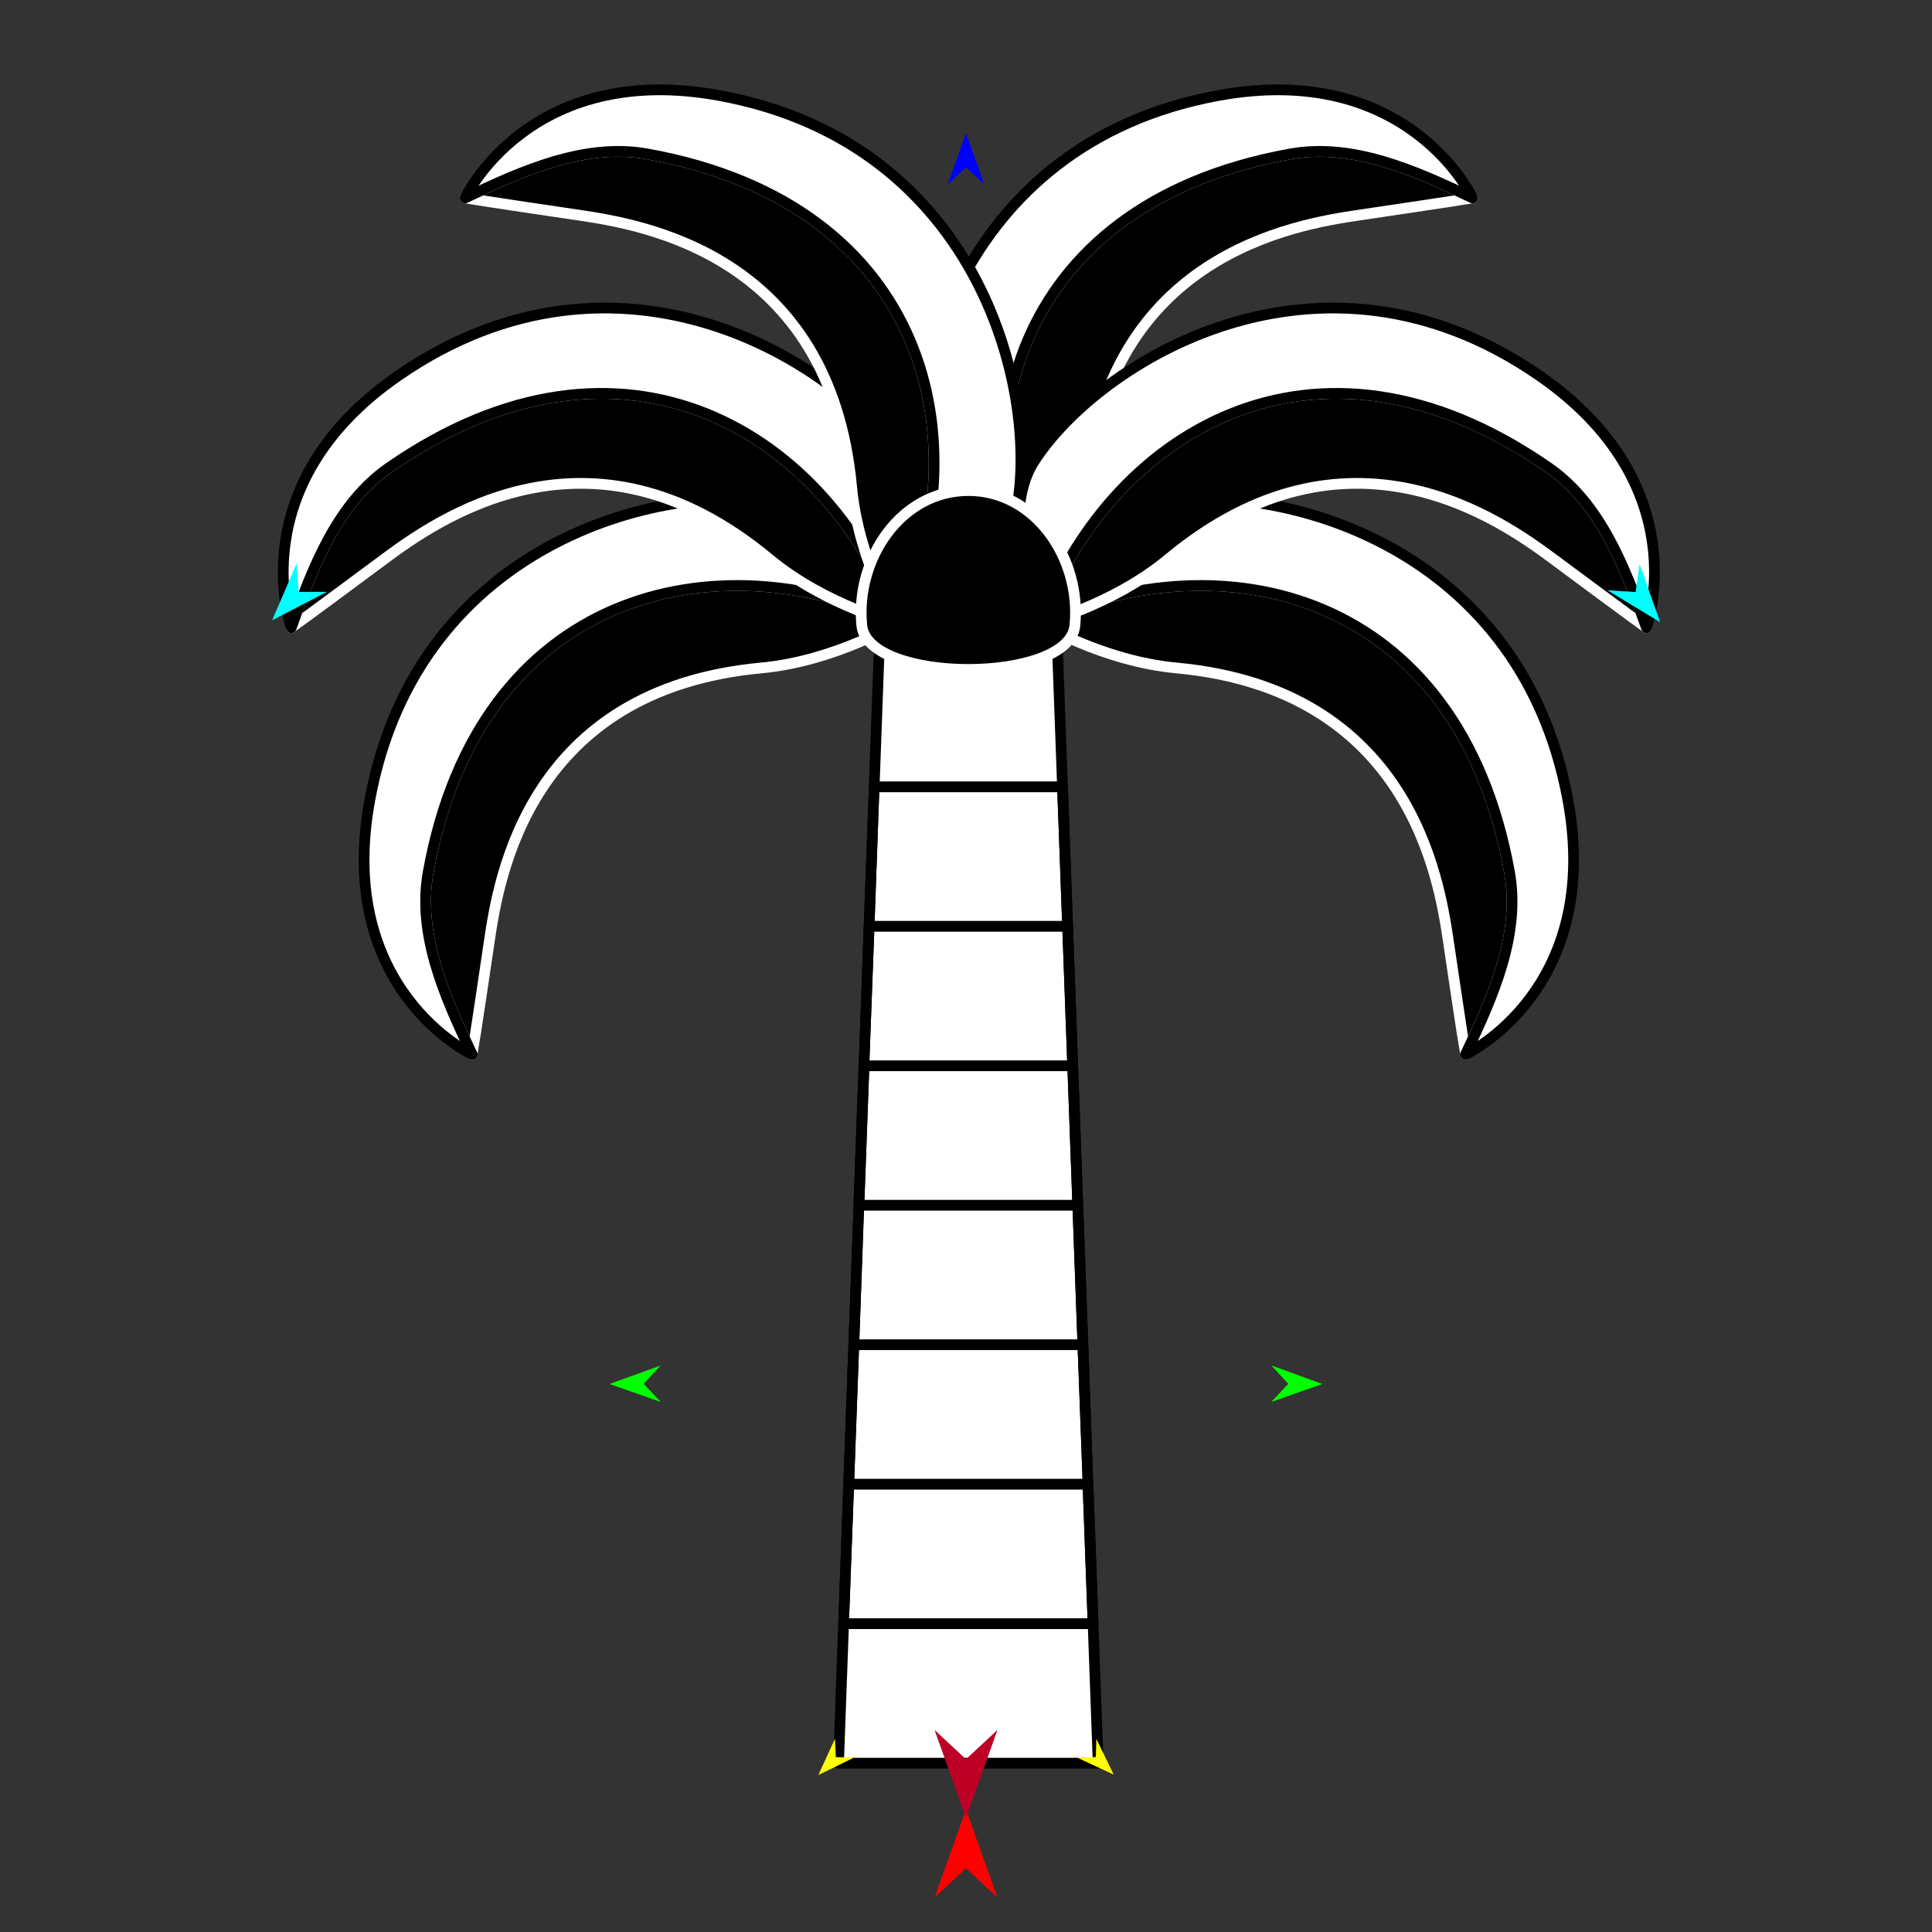 <?xml version="1.0" encoding="utf-8"?>
<!-- Generator: Moho 12.5 build 22414 -->
<!DOCTYPE svg PUBLIC "-//W3C//DTD SVG 1.1//EN" "http://www.w3.org/Graphics/SVG/1.1/DTD/svg11.dtd">
<svg version="1.1" id="Frame_0" xmlns="http://www.w3.org/2000/svg" xmlns:xlink="http://www.w3.org/1999/xlink" width="720px" height="720px">
<rect width="100%" height="100%" fill="#333333" stroke="none"/>
<g id="palm">
<g id="palm">
<g id="palm_leaf">
<path fill="#000000" fill-rule="evenodd" stroke="#ffffff" stroke-width="4" stroke-linecap="round" stroke-linejoin="round" d="M 438.432 248.927 C 410.663 246.354 387.049 231.903 387.044 231.901 C 454.790 200.516 543.481 219.592 562.540 325.003 C 566.716 348.098 556.548 371.225 546.147 392.971 C 546.145 392.967 544.835 385.148 539.754 350.675 C 536.247 326.886 524.990 256.947 438.432 248.927 Z"/>
<path fill="none" stroke="#ffffff" stroke-width="1" stroke-linecap="butt" stroke-linejoin="round" d="M 546.147 392.971 C 556.548 371.225 566.716 348.098 562.540 325.003 "/>
<path fill="none" stroke="#ffffff" stroke-width="1" stroke-linecap="butt" stroke-linejoin="round" d="M 562.540 325.003 C 543.481 219.592 454.790 200.516 387.044 231.901 "/>
<path fill="#ffffff" fill-rule="evenodd" stroke="#000000" stroke-width="4" stroke-linecap="round" stroke-linejoin="round" d="M 584.334 298.280 C 597.295 369.114 546.151 392.962 546.147 392.971 C 556.548 371.225 566.716 348.098 562.540 325.003 C 543.481 219.592 454.790 200.516 387.044 231.901 C 386.546 231.875 403.770 193.226 428.595 187.810 C 471.137 178.529 566.318 199.818 584.334 298.280 Z"/>
</g>
<g id="palm_leaf_4">
<path fill="#000000" fill-rule="evenodd" stroke="#ffffff" stroke-width="4" stroke-linecap="round" stroke-linejoin="round" d="M 283.688 248.927 C 311.457 246.354 335.071 231.903 335.076 231.901 C 267.329 200.516 178.639 219.592 159.580 325.003 C 155.404 348.098 165.571 371.225 175.973 392.971 C 175.975 392.967 177.284 385.148 182.366 350.676 C 185.872 326.886 197.130 256.947 283.688 248.927 Z"/>
<path fill="none" stroke="#ffffff" stroke-width="1" stroke-linecap="butt" stroke-linejoin="round" d="M 175.973 392.971 C 165.571 371.225 155.404 348.098 159.580 325.003 "/>
<path fill="none" stroke="#ffffff" stroke-width="1" stroke-linecap="butt" stroke-linejoin="round" d="M 159.580 325.003 C 178.639 219.592 267.329 200.516 335.076 231.901 "/>
<path fill="#ffffff" fill-rule="evenodd" stroke="#000000" stroke-width="4" stroke-linecap="round" stroke-linejoin="round" d="M 137.786 298.280 C 124.825 369.115 175.969 392.962 175.973 392.971 C 165.571 371.225 155.404 348.098 159.580 325.003 C 178.639 219.592 267.329 200.516 335.076 231.901 C 335.573 231.875 318.350 193.226 293.525 187.810 C 250.983 178.529 155.802 199.818 137.786 298.280 Z"/>
</g>
<g id="palm_leaf_5">
<path fill="#000000" fill-rule="evenodd" stroke="#ffffff" stroke-width="4" stroke-linecap="round" stroke-linejoin="round" d="M 286.568 208.228 C 308.023 226.043 334.939 232.523 334.944 232.526 C 309.233 162.429 233.030 113.204 145.016 174.264 C 125.732 187.642 116.569 211.185 108.547 233.917 C 108.551 233.915 115.007 229.312 142.975 208.529 C 162.277 194.187 219.691 152.693 286.568 208.228 Z"/>
<path fill="none" stroke="#ffffff" stroke-width="1" stroke-linecap="butt" stroke-linejoin="round" d="M 108.547 233.917 C 116.569 211.185 125.732 187.642 145.016 174.264 "/>
<path fill="none" stroke="#ffffff" stroke-width="1" stroke-linecap="butt" stroke-linejoin="round" d="M 145.016 174.264 C 233.030 113.204 309.233 162.429 334.944 232.526 "/>
<path fill="#ffffff" fill-rule="evenodd" stroke="#000000" stroke-width="4" stroke-linecap="round" stroke-linejoin="round" d="M 148.501 139.958 C 89.250 180.880 108.551 233.907 108.547 233.917 C 116.569 211.185 125.732 187.642 145.016 174.264 C 233.030 113.204 309.233 162.429 334.944 232.526 C 335.314 232.859 350.464 193.351 336.740 171.968 C 313.221 135.323 230.864 83.073 148.501 139.958 Z"/>
</g>
<g id="palm_leaf_3">
<path fill="#000000" fill-rule="evenodd" stroke="#ffffff" stroke-width="4" stroke-linecap="round" stroke-linejoin="round" d="M 404.736 181.486 C 402.163 209.254 387.713 232.868 387.711 232.874 C 356.325 165.127 375.402 76.437 480.812 57.377 C 503.908 53.201 527.035 63.369 548.781 73.771 C 548.777 73.772 540.958 75.082 506.485 80.163 C 482.695 83.670 412.757 94.927 404.736 181.486 Z"/>
<path fill="none" stroke="#ffffff" stroke-width="1" stroke-linecap="butt" stroke-linejoin="round" d="M 548.781 73.771 C 527.035 63.369 503.908 53.201 480.812 57.377 "/>
<path fill="none" stroke="#ffffff" stroke-width="1" stroke-linecap="butt" stroke-linejoin="round" d="M 480.812 57.377 C 375.402 76.437 356.325 165.127 387.711 232.874 "/>
<path fill="#ffffff" fill-rule="evenodd" stroke="#000000" stroke-width="4" stroke-linecap="round" stroke-linejoin="round" d="M 454.090 35.583 C 524.924 22.623 548.772 73.767 548.781 73.771 C 527.035 63.369 503.908 53.201 480.812 57.377 C 375.402 76.437 356.325 165.127 387.711 232.874 C 387.685 233.371 349.036 216.148 343.620 191.323 C 334.339 148.780 355.627 53.599 454.090 35.583 Z"/>
</g>
<g id="palm_leaf_6">
<path fill="#000000" fill-rule="evenodd" stroke="#ffffff" stroke-width="4" stroke-linecap="round" stroke-linejoin="round" d="M 317.384 181.486 C 319.957 209.254 334.407 232.868 334.409 232.874 C 365.794 165.127 346.718 76.437 241.307 57.377 C 218.212 53.201 195.085 63.369 173.339 73.771 C 173.343 73.772 181.162 75.082 215.635 80.163 C 239.424 83.670 309.363 94.927 317.384 181.486 Z"/>
<path fill="none" stroke="#ffffff" stroke-width="1" stroke-linecap="butt" stroke-linejoin="round" d="M 173.339 73.771 C 195.085 63.369 218.212 53.201 241.307 57.377 "/>
<path fill="none" stroke="#ffffff" stroke-width="1" stroke-linecap="butt" stroke-linejoin="round" d="M 241.307 57.377 C 346.718 76.437 365.794 165.127 334.409 232.874 "/>
<path fill="#ffffff" fill-rule="evenodd" stroke="#000000" stroke-width="4" stroke-linecap="round" stroke-linejoin="round" d="M 268.030 35.583 C 197.196 22.623 173.348 73.767 173.339 73.771 C 195.085 63.369 218.212 53.201 241.307 57.377 C 346.718 76.437 365.794 165.127 334.409 232.874 C 334.435 233.371 373.084 216.148 378.500 191.323 C 387.781 148.780 366.492 53.599 268.030 35.583 Z"/>
</g>
<g id="palm_leaf_2">
<path fill="#000000" fill-rule="evenodd" stroke="#ffffff" stroke-width="4" stroke-linecap="round" stroke-linejoin="round" d="M 435.551 208.228 C 414.097 226.043 387.181 232.523 387.176 232.526 C 412.887 162.429 489.090 113.204 577.103 174.264 C 596.387 187.642 605.551 211.185 613.573 233.917 C 613.569 233.915 607.113 229.312 579.145 208.529 C 559.843 194.187 502.429 152.693 435.551 208.228 Z"/>
<path fill="none" stroke="#ffffff" stroke-width="1" stroke-linecap="butt" stroke-linejoin="round" d="M 613.573 233.917 C 605.551 211.185 596.387 187.642 577.103 174.264 "/>
<path fill="none" stroke="#ffffff" stroke-width="1" stroke-linecap="butt" stroke-linejoin="round" d="M 577.103 174.264 C 489.090 113.204 412.887 162.429 387.176 232.526 "/>
<path fill="#ffffff" fill-rule="evenodd" stroke="#000000" stroke-width="4" stroke-linecap="round" stroke-linejoin="round" d="M 573.618 139.958 C 632.870 180.880 613.569 233.907 613.573 233.917 C 605.551 211.185 596.387 187.642 577.103 174.264 C 489.090 113.204 412.887 162.429 387.176 232.526 C 386.806 232.859 371.655 193.351 385.380 171.968 C 408.899 135.323 491.256 83.073 573.618 139.958 Z"/>
</g>
<g id="Layer_63">
<path fill="#ffffff" fill-rule="evenodd" stroke="#000000" stroke-width="4" stroke-linecap="round" stroke-linejoin="round" d="M 327.677 241.253 C 327.679 241.252 360.872 230.762 360.874 230.762 C 360.875 230.762 394.069 241.252 394.070 241.253 C 394.070 241.258 395.969 293.226 395.969 293.231 C 395.969 293.236 397.867 345.204 397.867 345.209 C 397.868 345.214 399.766 397.182 399.766 397.187 C 399.766 397.192 401.665 449.160 401.665 449.165 C 401.665 449.170 403.564 501.138 403.564 501.143 C 403.564 501.148 405.462 553.116 405.463 553.121 C 405.463 553.126 407.361 605.094 407.361 605.099 C 407.361 605.104 409.260 657.072 409.260 657.077 C 409.258 657.077 312.490 657.077 312.488 657.077 C 312.488 657.072 314.386 605.104 314.386 605.099 C 314.387 605.094 316.285 553.126 316.285 553.121 C 316.285 553.116 318.184 501.148 318.184 501.143 C 318.184 501.138 320.082 449.170 320.083 449.165 C 320.083 449.160 321.981 397.192 321.981 397.187 C 321.982 397.182 323.880 345.214 323.880 345.209 C 323.880 345.204 325.778 293.236 325.779 293.231 C 325.779 293.226 327.677 241.258 327.677 241.253 Z"/>
<path fill="#000000" fill-rule="evenodd" stroke="#ffffff" stroke-width="4" stroke-linecap="round" stroke-linejoin="round" d="M 360.874 182.823 C 385.941 182.823 403.005 208.125 400.584 233.075 C 398.461 254.951 323.287 254.951 321.164 233.075 C 318.742 208.125 335.807 182.823 360.874 182.823 Z"/>
<path fill="none" stroke="#000000" stroke-width="4" stroke-linecap="round" stroke-linejoin="round" d="M 314.386 605.099 C 345.378 605.099 376.370 605.099 407.361 605.099 C 407.361 605.094 405.463 553.126 405.463 553.121 C 375.737 553.121 346.011 553.121 316.285 553.121 C 316.285 553.116 318.184 501.148 318.184 501.143 C 346.644 501.143 375.104 501.143 403.564 501.143 C 403.564 501.148 405.462 553.116 405.463 553.121 M 323.880 345.209 C 348.543 345.209 373.205 345.209 397.867 345.209 C 397.868 345.214 399.766 397.182 399.766 397.187 C 373.838 397.187 347.910 397.187 321.981 397.187 C 321.982 397.182 323.880 345.214 323.880 345.209 C 323.880 345.204 325.778 293.236 325.779 293.231 C 349.175 293.231 372.572 293.231 395.969 293.231 C 395.969 293.236 397.867 345.204 397.867 345.209 M 320.083 449.165 C 347.277 449.165 374.471 449.165 401.665 449.165 C 401.665 449.170 403.564 501.138 403.564 501.143 M 320.083 449.165 C 320.083 449.160 321.981 397.192 321.981 397.187 M 318.184 501.143 C 318.184 501.138 320.082 449.170 320.083 449.165 M 314.386 605.099 C 314.387 605.094 316.285 553.126 316.285 553.121 M 399.766 397.187 C 399.766 397.192 401.665 449.160 401.665 449.165 "/>
</g>
</g>
<g id="specs_2">
<path fill="#ff0000" fill-rule="evenodd" stroke="none" d="M 360.000 674.337 C 360.001 674.341 371.717 707.146 371.718 707.149 C 371.717 707.148 360.001 696.247 360.000 696.246 C 359.999 696.247 348.283 707.148 348.282 707.149 C 348.283 707.146 359.999 674.341 360.000 674.337 Z"/>
<path fill="#0000ff" fill-rule="evenodd" stroke="none" d="M 360.000 49.614 C 360.001 49.616 366.806 68.672 366.807 68.674 C 366.806 68.674 360.001 62.342 360.000 62.341 C 359.999 62.342 353.194 68.674 353.193 68.674 C 353.194 68.672 359.999 49.616 360.000 49.614 Z"/>
<path fill="#00ff00" fill-rule="evenodd" stroke="none" d="M 227.174 515.778 C 227.176 515.777 246.197 508.875 246.199 508.874 C 246.198 508.875 239.901 515.713 239.900 515.714 C 239.901 515.714 246.267 522.487 246.268 522.488 C 246.266 522.487 227.176 515.779 227.174 515.778 Z"/>
<path fill="#ffff00" fill-rule="evenodd" stroke="none" d="M 304.965 661.502 C 304.966 661.500 311.159 648.016 311.160 648.014 C 311.160 648.015 311.486 654.824 311.486 654.825 C 311.486 654.825 318.301 654.990 318.302 654.990 C 318.300 654.991 304.966 661.501 304.965 661.502 Z"/>
<path fill="#ffff00" fill-rule="evenodd" stroke="none" d="M 415.035 661.336 C 415.034 661.335 408.572 647.977 408.571 647.976 C 408.571 647.977 408.382 654.791 408.382 654.792 C 408.381 654.792 401.571 655.094 401.570 655.094 C 401.571 655.095 415.034 661.336 415.035 661.336 Z"/>
<path fill="#00ff00" fill-rule="evenodd" stroke="none" d="M 492.826 515.778 C 492.824 515.777 473.803 508.875 473.801 508.874 C 473.802 508.875 480.099 515.713 480.100 515.714 C 480.099 515.714 473.733 522.487 473.732 522.488 C 473.734 522.487 492.824 515.779 492.826 515.778 Z"/>
<path fill="#00ffff" fill-rule="evenodd" stroke="none" d="M 618.695 231.877 C 618.695 231.874 611.012 210.183 611.012 210.181 C 611.012 210.182 609.557 220.653 609.557 220.654 C 609.555 220.654 599.007 219.958 599.006 219.957 C 599.008 219.959 618.693 231.875 618.695 231.877 Z"/>
<path fill="#00ffff" fill-rule="evenodd" stroke="none" d="M 101.410 231.157 C 101.411 231.155 110.522 210.024 110.523 210.022 C 110.523 210.023 111.276 220.568 111.276 220.569 C 111.278 220.569 121.848 220.577 121.850 220.577 C 121.847 220.578 101.412 231.156 101.410 231.157 Z"/>
<path fill="#be0027" fill-rule="evenodd" stroke="none" d="M 360.000 677.516 C 360.001 677.512 371.717 644.707 371.718 644.704 C 371.717 644.705 360.001 655.606 360.000 655.607 C 359.999 655.606 348.283 644.705 348.282 644.704 C 348.283 644.707 359.999 677.512 360.000 677.516 Z"/>
</g>
</g>
</svg>
